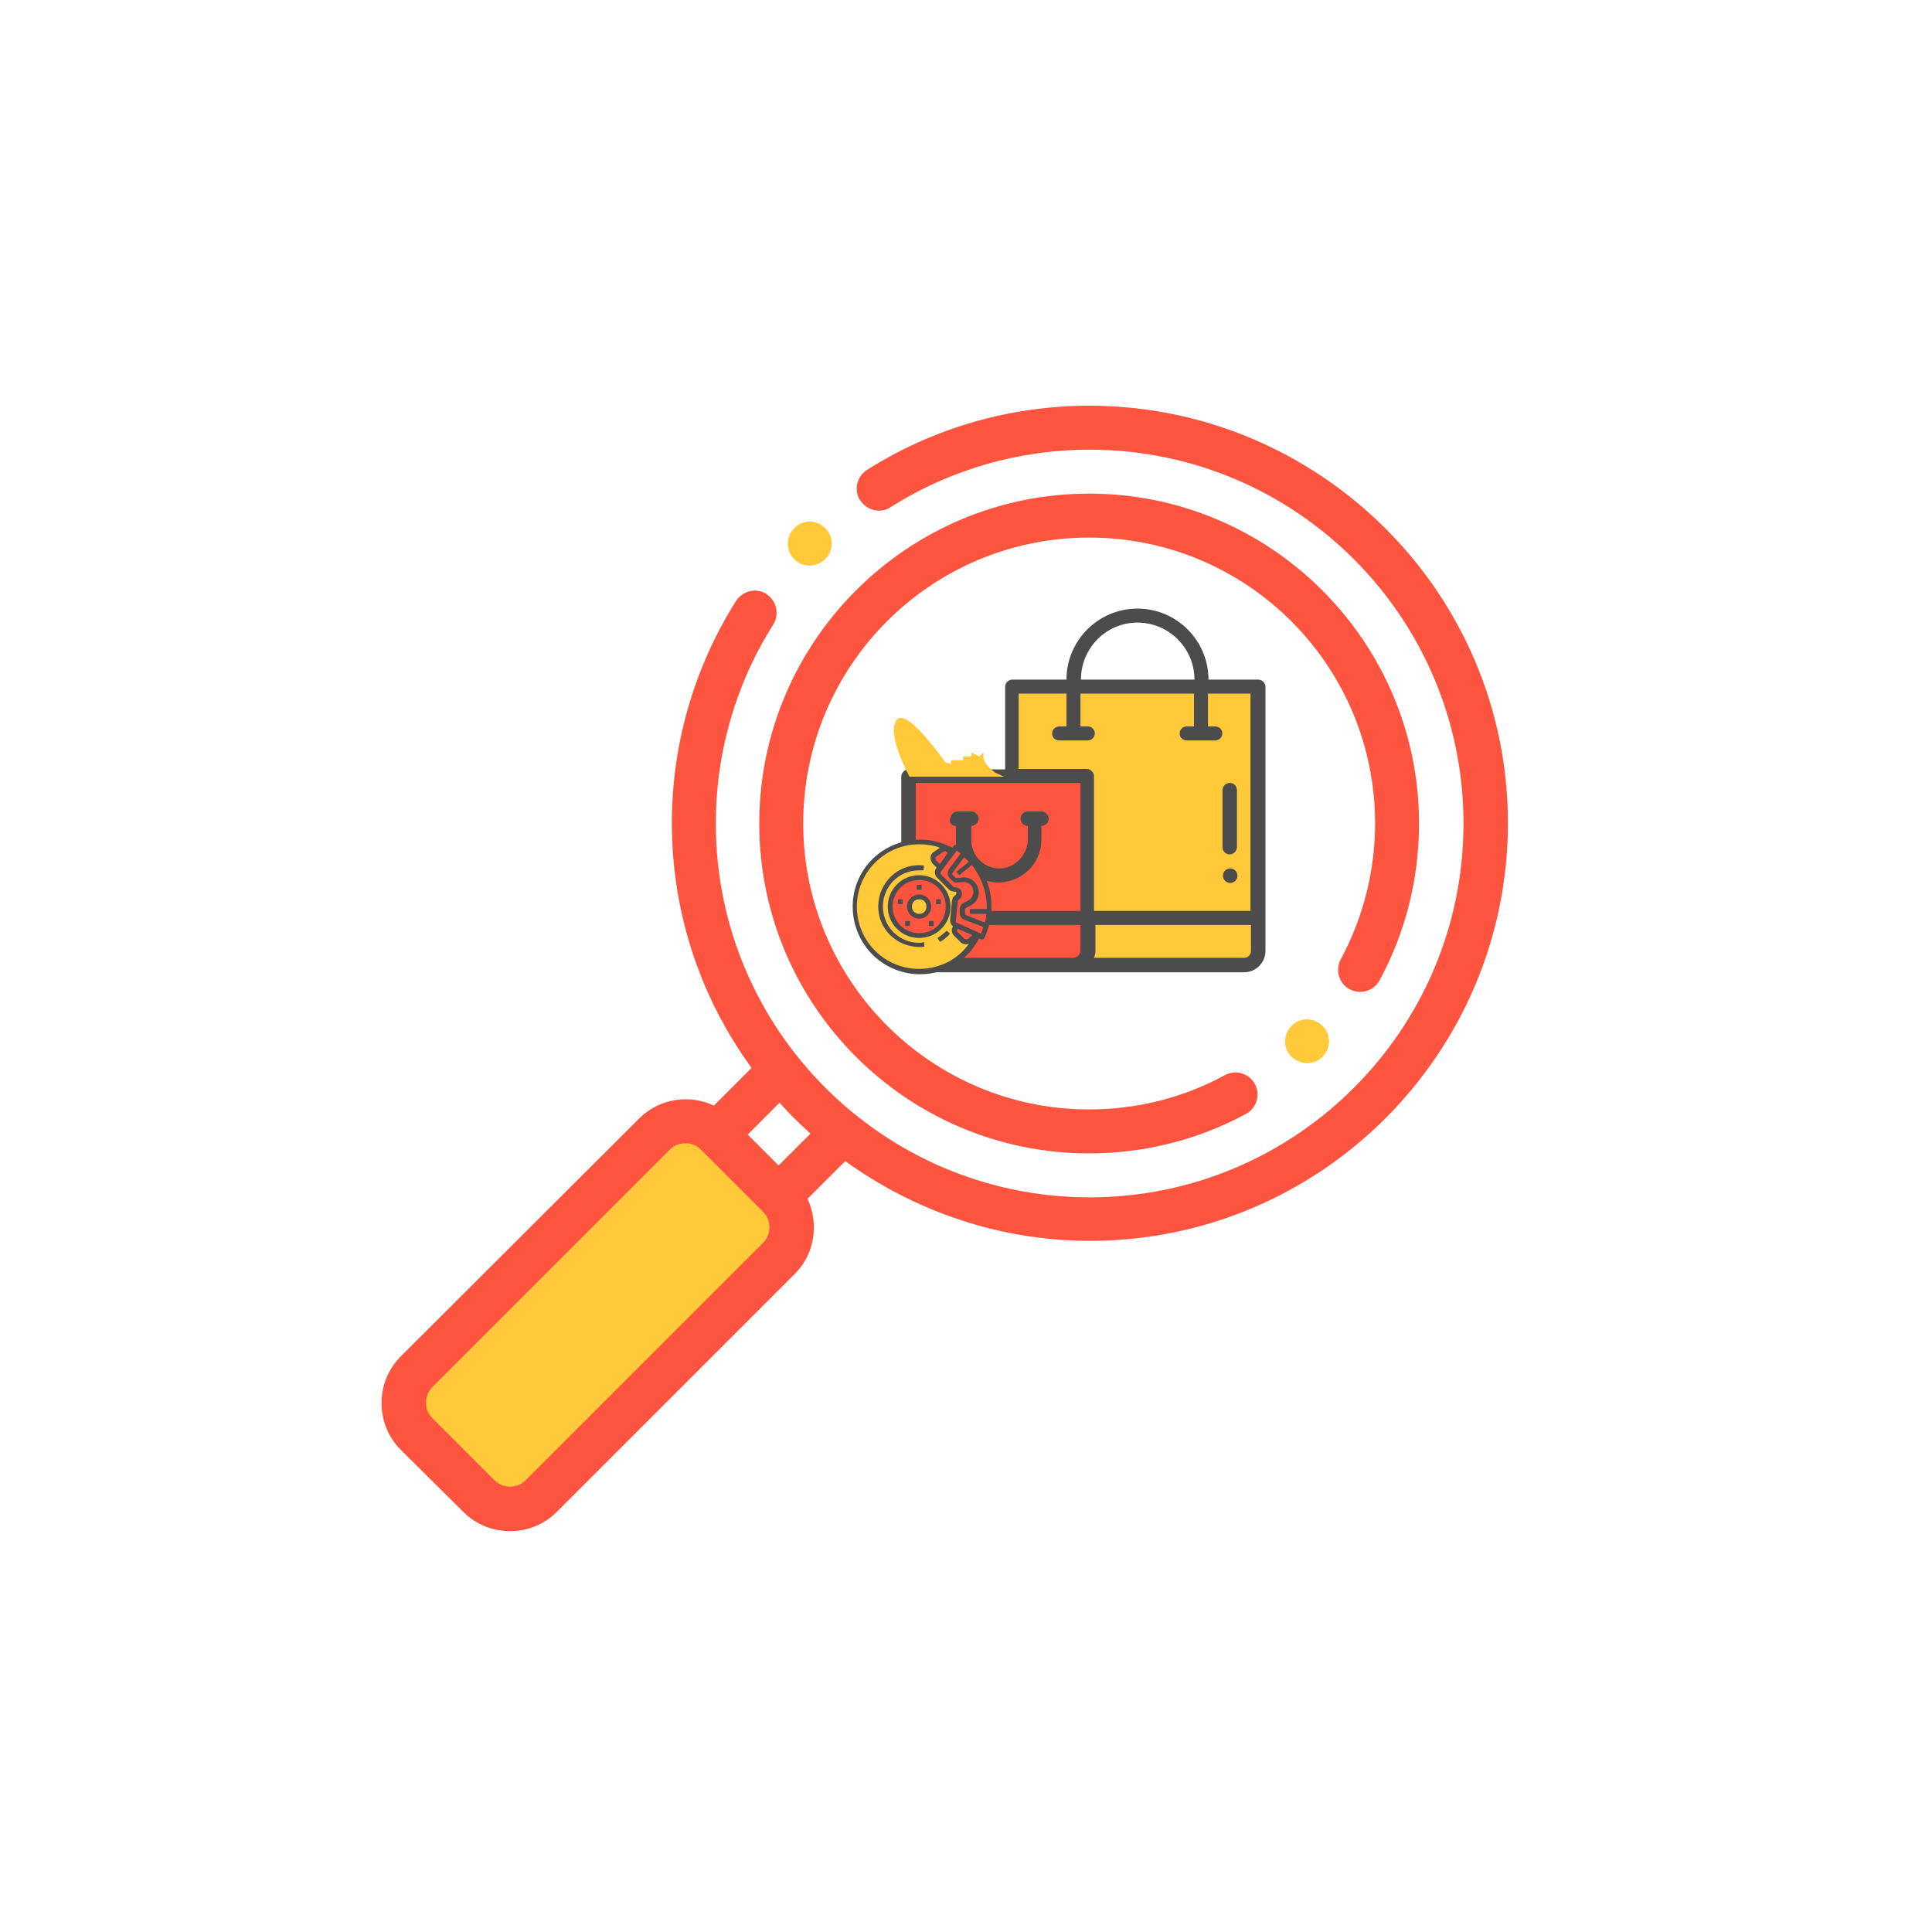 <?xml version="1.0" encoding="utf-8"?>
<!-- Generator: Adobe Illustrator 21.0.1, SVG Export Plug-In . SVG Version: 6.00 Build 0)  -->
<svg version="1.1" id="Layer_1" xmlns="http://www.w3.org/2000/svg" xmlns:xlink="http://www.w3.org/1999/xlink" x="0px" y="0px"
	 viewBox="0 0 400 400" style="enable-background:new 0 0 400 400;" xml:space="preserve">
<style type="text/css">
	.st0{fill:#FFC93A;}
	.st1{fill:#FD5440;}
	.st2{fill:#4C4C4C;}
</style>
<path class="st0" d="M161.7,260.3l-48.1,48.1c-3.5,3.5-9.1,3.5-12.5,0l-11.9-11.9c-3.5-3.5-3.5-9.1,0-12.5l48.1-48.1
	c3.5-3.5,9.1-3.5,12.5,0l11.9,11.9C165.2,251.2,165.2,256.8,161.7,260.3z"/>
<path class="st1" d="M225.5,84c-16.3,0-32.3,4.6-46,13.3c-2.1,1.3-2.8,4.2-1.4,6.3s4.2,2.8,6.3,1.4c12.3-7.8,26.6-11.9,41.2-11.9
	c42.7,0,77.4,34.7,77.4,77.4s-34.7,77.4-77.4,77.4s-77.4-34.7-77.4-77.4c0-14.6,4.1-28.9,11.9-41.2c1.3-2.1,0.7-4.9-1.4-6.3
	s-4.9-0.7-6.3,1.4c-8.7,13.8-13.3,29.7-13.3,46c0,18.9,6.1,36.4,16.5,50.7l-7.8,7.8c-5.1-2.4-11.3-1.5-15.5,2.7L83,280.8
	c-2.6,2.6-4,6-4,9.7c0,3.7,1.4,7.1,4,9.7L95.9,313c2.6,2.6,6,4,9.7,4c3.7,0,7.1-1.4,9.7-4l49.2-49.2c2.6-2.6,4-6,4-9.7
	c0-2.1-0.5-4.1-1.3-5.9l7.8-7.8c14.3,10.3,31.8,16.5,50.7,16.5c47.7,0,86.5-38.8,86.5-86.5S273.2,84,225.5,84z M158,257.3
	l-49.2,49.2c-0.9,0.9-2,1.3-3.2,1.3c-1.2,0-2.4-0.5-3.2-1.3l-12.9-12.9c-0.9-0.9-1.3-2-1.3-3.2c0-1.2,0.5-2.4,1.3-3.2l49.2-49.2
	c0.9-0.9,2.1-1.3,3.2-1.3c1.2,0,2.3,0.4,3.2,1.3c0,0,0,0,0,0l12.9,12.9c0.9,0.9,1.3,2,1.3,3.2C159.3,255.4,158.8,256.5,158,257.3z
	 M161.2,241.3l-6.4-6.4l6.6-6.6c2,2.3,4.2,4.4,6.4,6.4L161.2,241.3z"/>
<path class="st1" d="M279.4,204.8c2.2,1.2,5,0.4,6.2-1.8c5.4-9.9,8.2-21.1,8.2-32.5c0-37.6-30.6-68.3-68.3-68.3
	c-37.6,0-68.3,30.6-68.3,68.3s30.6,68.3,68.3,68.3c11.3,0,22.6-2.8,32.5-8.2c2.2-1.2,3-4,1.8-6.2c-1.2-2.2-4-3-6.2-1.8
	c-8.6,4.7-18.3,7.1-28.1,7.1c-32.6,0-59.2-26.5-59.2-59.2s26.5-59.2,59.2-59.2s59.2,26.5,59.2,59.2c0,9.8-2.5,19.6-7.1,28.1
	C276.4,200.8,277.2,203.6,279.4,204.8z"/>
<path class="st0" d="M167.6,117.1c1.1,0,2.2-0.4,3.1-1.2c1.9-1.7,2-4.6,0.3-6.4c-1.7-1.9-4.6-2-6.4-0.3l0,0c-1.9,1.7-2,4.6-0.3,6.4
	C165.1,116.6,166.4,117.1,167.6,117.1z"/>
<path class="st0" d="M270.6,220.1c1.2,0,2.3-0.4,3.2-1.3c1.8-1.8,1.8-4.7,0-6.4c-1.8-1.8-4.7-1.8-6.4,0l0,0c-1.8,1.8-1.8,4.7,0,6.4
	C268.3,219.6,269.4,220.1,270.6,220.1z"/>
<path class="st0" d="M209.6,142.1c0,1.8,0,54.7,0,54.7c0,1.6,1.3,2.9,2.9,2.9h45c1.6,0,2.9-1.3,2.9-2.9c0-1.5,0-51.7,0-54.7
	C258.1,142.1,212.1,142.1,209.6,142.1z"/>
<path class="st1" d="M188.1,160.7v36.2c0,1.6,1.3,2.9,2.9,2.9h31.2c1.6,0,2.9-1.3,2.9-2.9c0-0.6,0-34.7,0-36.2
	C222.9,160.7,189.2,160.7,188.1,160.7z"/>
<g>
	<circle class="st2" cx="254.7" cy="181.3" r="1.5"/>
</g>
<g>
	<path class="st2" d="M191.1,201.3h66.5c2.4,0,4.4-2,4.4-4.4v-54.7c0-0.8-0.7-1.5-1.5-1.5h-10.3c0-8.1-6.6-14.7-14.7-14.7
		c-8.1,0-14.7,6.6-14.7,14.7h-11.2c-0.8,0-1.5,0.7-1.5,1.5v17.1h-20c-0.8,0-1.5,0.7-1.5,1.5v36.2
		C186.7,199.3,188.7,201.3,191.1,201.3z M189.6,196.8v-5.3h34.1v5.3c0,0.8-0.7,1.5-1.5,1.5h-31.2
		C190.3,198.3,189.6,197.7,189.6,196.8z M257.6,198.3h-31.1c0.2-0.5,0.3-1,0.3-1.5v-5.3H259v5.3C259,197.7,258.4,198.3,257.6,198.3z
		 M235.5,128.9c6.5,0,11.8,5.3,11.8,11.8h-23.5C223.8,134.2,229,128.9,235.5,128.9z M211.1,143.6h9.7v6.8h-1.5c-0.6,0-1.2,0.4-1.4,1
		c-0.3,1,0.4,1.9,1.4,1.9h5.9c0.6,0,1.2-0.4,1.4-1c0.3-1-0.4-1.9-1.4-1.9h-1.5v-6.8h23.5v6.8h-1.5c-0.6,0-1.2,0.4-1.4,1
		c-0.3,1,0.4,1.9,1.4,1.9h5.9c0.6,0,1.2-0.4,1.4-1c0.3-1-0.4-1.9-1.4-1.9h-1.5v-6.8h8.8v45h-32.4v-27.9c0-0.8-0.7-1.5-1.5-1.5h-14.1
		V143.6z M223.7,162.1v26.5h-34.1v-26.5H223.7z"/>
</g>
<g>
	<path class="st2" d="M197.9,171v2.8c0,4.7,3.7,8.7,8.4,8.9c5.1,0.2,9.3-3.8,9.3-8.8V171c0.9,0,1.6-0.8,1.5-1.7
		c-0.1-0.7-0.8-1.3-1.5-1.3h-2.8c-0.7,0-1.4,0.5-1.5,1.3c-0.1,0.9,0.6,1.7,1.5,1.7v2.8c0,3-2.5,5.8-5.5,6c-3.4,0.2-6.2-2.5-6.2-5.9
		V171c0.9,0,1.6-0.8,1.5-1.7c-0.1-0.7-0.8-1.3-1.5-1.3h-2.8c-0.7,0-1.4,0.5-1.5,1.3C196.3,170.2,197,171,197.9,171z"/>
</g>
<g>
	<path class="st2" d="M256.1,175.3v-11.7c0-0.7-0.5-1.4-1.3-1.5c-0.9-0.1-1.7,0.6-1.7,1.5v11.8c0,0.9,0.8,1.6,1.7,1.5
		C255.6,176.7,256.1,176.1,256.1,175.3z"/>
</g>
<circle class="st0" cx="190.3" cy="187.7" r="13.4"/>
<g>
	<path class="st1" d="M190.3,181.7c-3.3,0-6,2.7-6,6s2.7,6,6,6s6-2.7,6-6C196.3,184.4,193.6,181.7,190.3,181.7z"/>
	<circle class="st0" cx="190.3" cy="187.7" r="2"/>
	<path class="st1" d="M201.2,178.3c-1-1.1-2.1-2.1-3.4-2.9l-0.6,0.8l-3,3.9c-0.2,0.3-0.2,0.8,0.1,1.1l2.6,2.6
		c0.2,0.2,0.4,0.3,0.7,0.2l0,0c0.5,0,0.9,0.2,1,0.7c0,0.3,0,0.6-0.3,0.8L198,186c-0.2,0.1-0.3,0.3-0.3,0.6l-0.4,4.1
		c0,0.3,0.1,0.6,0.4,0.8l5.5,2.5c0.8-1.6,1.3-3.5,1.4-5.3c0-0.3,0-0.6,0-1C204.8,184.2,203.5,180.9,201.2,178.3z"/>
	<path class="st1" d="M197.1,176.4l-0.7-0.6c-0.3-0.3-0.8-0.3-1.2,0l-1.6,1.1c-0.4,0.3-0.5,0.9-0.2,1.4c0,0,0,0.1,0.1,0.1l1.2,1.2"
		/>
	<path class="st1" d="M198.3,191.7L198,192c-0.4,0.4-0.4,1,0,1.4l1.4,1.4c0.3,0.3,0.9,0.4,1.3,0l1.5-1.3"/>
</g>
<g>
	<g>
		<path class="st2" d="M190.3,181.2c-3.6,0-6.5,2.9-6.5,6.5s2.9,6.5,6.5,6.5s6.5-2.9,6.5-6.5S193.9,181.2,190.3,181.2z M190.3,193.2
			c-3,0-5.5-2.4-5.5-5.5c0-3,2.4-5.5,5.5-5.5s5.5,2.4,5.5,5.5S193.4,193.2,190.3,193.2z"/>
	</g>
</g>
<g>
	<g>
		<path class="st2" d="M190.3,185.2c-1.4,0-2.5,1.1-2.5,2.5s1.1,2.5,2.5,2.5s2.5-1.1,2.5-2.5S191.7,185.2,190.3,185.2z M190.3,189.2
			c-0.8,0-1.5-0.6-1.5-1.5s0.6-1.5,1.5-1.5s1.5,0.6,1.5,1.5S191.2,189.2,190.3,189.2z"/>
	</g>
</g>
<g>
	<rect x="189.8" y="183.2" class="st2" width="1" height="1"/>
</g>
<g>
	<rect x="193.8" y="186.2" class="st2" width="1" height="1"/>
</g>
<g>
	<rect x="185.9" y="186.2" class="st2" width="1" height="1"/>
</g>
<g>
	<rect x="187.4" y="190.7" class="st2" width="1" height="1"/>
</g>
<g>
	<rect x="192.3" y="190.7" class="st2" width="1" height="1"/>
</g>
<g>
	<path class="st2" d="M190.3,195.2c-4.1,0-7.5-3.3-7.5-7.5s3.3-7.5,7.5-7.5c0.3,0,0.6,0,0.9,0l0.1-1c-4.6-0.6-8.8,2.7-9.4,7.4
		c-0.6,4.7,2.7,8.8,7.4,9.4c0.7,0.1,1.4,0.1,2.1,0l-0.1-1C191,195.2,190.6,195.2,190.3,195.2z"/>
</g>
<g>
	<g>
		<path class="st2" d="M198.1,175c-0.2-0.1-0.5-0.1-0.6,0.1l-0.3,0.4c-0.2-0.1-0.4-0.2-0.6-0.3c0,0-0.1,0-0.1,0
			c-6.9-3.3-15.3-0.4-18.6,6.5c-3.3,6.9-0.4,15.3,6.5,18.6c6.8,3.3,14.9,0.6,18.3-6l0.5,0.2c0,0,0.1,0,0.2,0c0.2,0,0.3-0.1,0.4-0.3
			C207.1,187.3,204.7,179,198.1,175z M194.6,178.9l-0.8-0.8c-0.2-0.2-0.2-0.5,0-0.7l0,0l1.6-1.1c0.1-0.1,0.3-0.1,0.4,0h0
			c0,0,0.1,0,0.1,0l0.3,0.3L194.6,178.9z M190.3,200.6c-7.2,0-12.9-5.8-12.9-12.9s5.8-12.9,12.9-12.9c1.4,0,2.9,0.2,4.3,0.7
			l-1.3,0.9c-0.7,0.4-0.8,1.4-0.4,2.1c0,0,0.1,0.1,0.1,0.2l0.9,0.9l-0.1,0.2c-0.4,0.5-0.3,1.3,0.1,1.8l2.6,2.6
			c0.3,0.3,0.7,0.4,1.1,0.4c0.1,0,0.3,0,0.4,0.2c0,0.1,0,0.3-0.1,0.4l-0.3,0.3c-0.3,0.2-0.4,0.5-0.5,0.9l-0.4,4.1
			c0,0.5,0.2,1,0.6,1.3c-0.4,0.6-0.3,1.4,0.2,1.9l1.4,1.4c0.4,0.4,1.1,0.5,1.7,0.3C198.3,198.7,194.4,200.6,190.3,200.6z
			 M198.3,192.3L198.3,192.3l3,1.3l-0.9,0.8c-0.2,0.1-0.5,0.1-0.7,0l-1.4-1.4C198.1,192.8,198.1,192.5,198.3,192.3z M203.1,193.3
			L198,191c-0.1-0.1-0.2-0.2-0.1-0.3l0.4-4.1c0-0.1,0-0.2,0.1-0.2l0.3-0.3c0.6-0.5,0.6-1.3,0.2-1.9c-0.3-0.3-0.8-0.5-1.2-0.5
			c-0.1,0-0.2,0-0.3-0.1l-2.6-2.6c-0.1-0.1-0.1-0.3,0-0.5l3.3-4.4c0.3,0.2,0.5,0.4,0.8,0.6l-2.4,3.2c-0.4,0.6-0.4,1.4,0.1,1.9
			l0.5,0.5c0.3,0.3,0.8,0.5,1.2,0.4l0.9-0.1c0.9-0.1,1.9,0.4,2.2,1.3c0.3,0.9,0,2-0.9,2.5l-1.1,0.6c-0.4,0.2-0.7,0.7-0.7,1.3v0.7
			c0,0.6,0.3,1.1,0.9,1.4l3.9,1.5C203.5,192.4,203.3,192.9,203.1,193.3z M204.3,188.2h-3.5v1h3.4c0,0.6-0.1,1.2-0.3,1.8l-3.8-1.5
			c-0.2-0.1-0.3-0.2-0.3-0.4v-0.7c0-0.2,0.1-0.3,0.2-0.4l1.1-0.6c1.5-0.8,2-2.7,1.1-4.2c-0.6-1.1-1.8-1.7-3.1-1.5l-0.9,0.1
			c-0.1,0-0.3,0-0.4-0.1l-0.5-0.5c-0.2-0.2-0.2-0.4,0-0.6l2.3-3.1c0.3,0.3,0.7,0.6,1,0.9l-2.6,2.1l0.6,0.7l2.6-2.1
			c2,2.5,3.1,5.6,3.1,8.7C204.3,187.9,204.3,188.1,204.3,188.2z"/>
	</g>
</g>
<g>
	<path class="st2" d="M194.1,194.2l0.5,0.8c0.8-0.4,1.5-1,2.1-1.7l-0.7-0.6C195.4,193.2,194.8,193.8,194.1,194.2z"/>
</g>
<path class="st0" d="M188.3,160.8c0,0-5.1-9.3-2.5-11.9c2.5-2.5,12,11.9,12,11.9H188.3z"/>
<path class="st0" d="M206.1,160c0,0-2.5-1.7-2.5-3.4s0-0.8,0-0.8l-0.8,0.8l-1.7-0.8v0.8h-1.7v0.8h-2.5v0.8l-2.5-0.8v1.9l-1.7-0.2
	l0.8,1.7h14.4L206.1,160z"/>
</svg>
